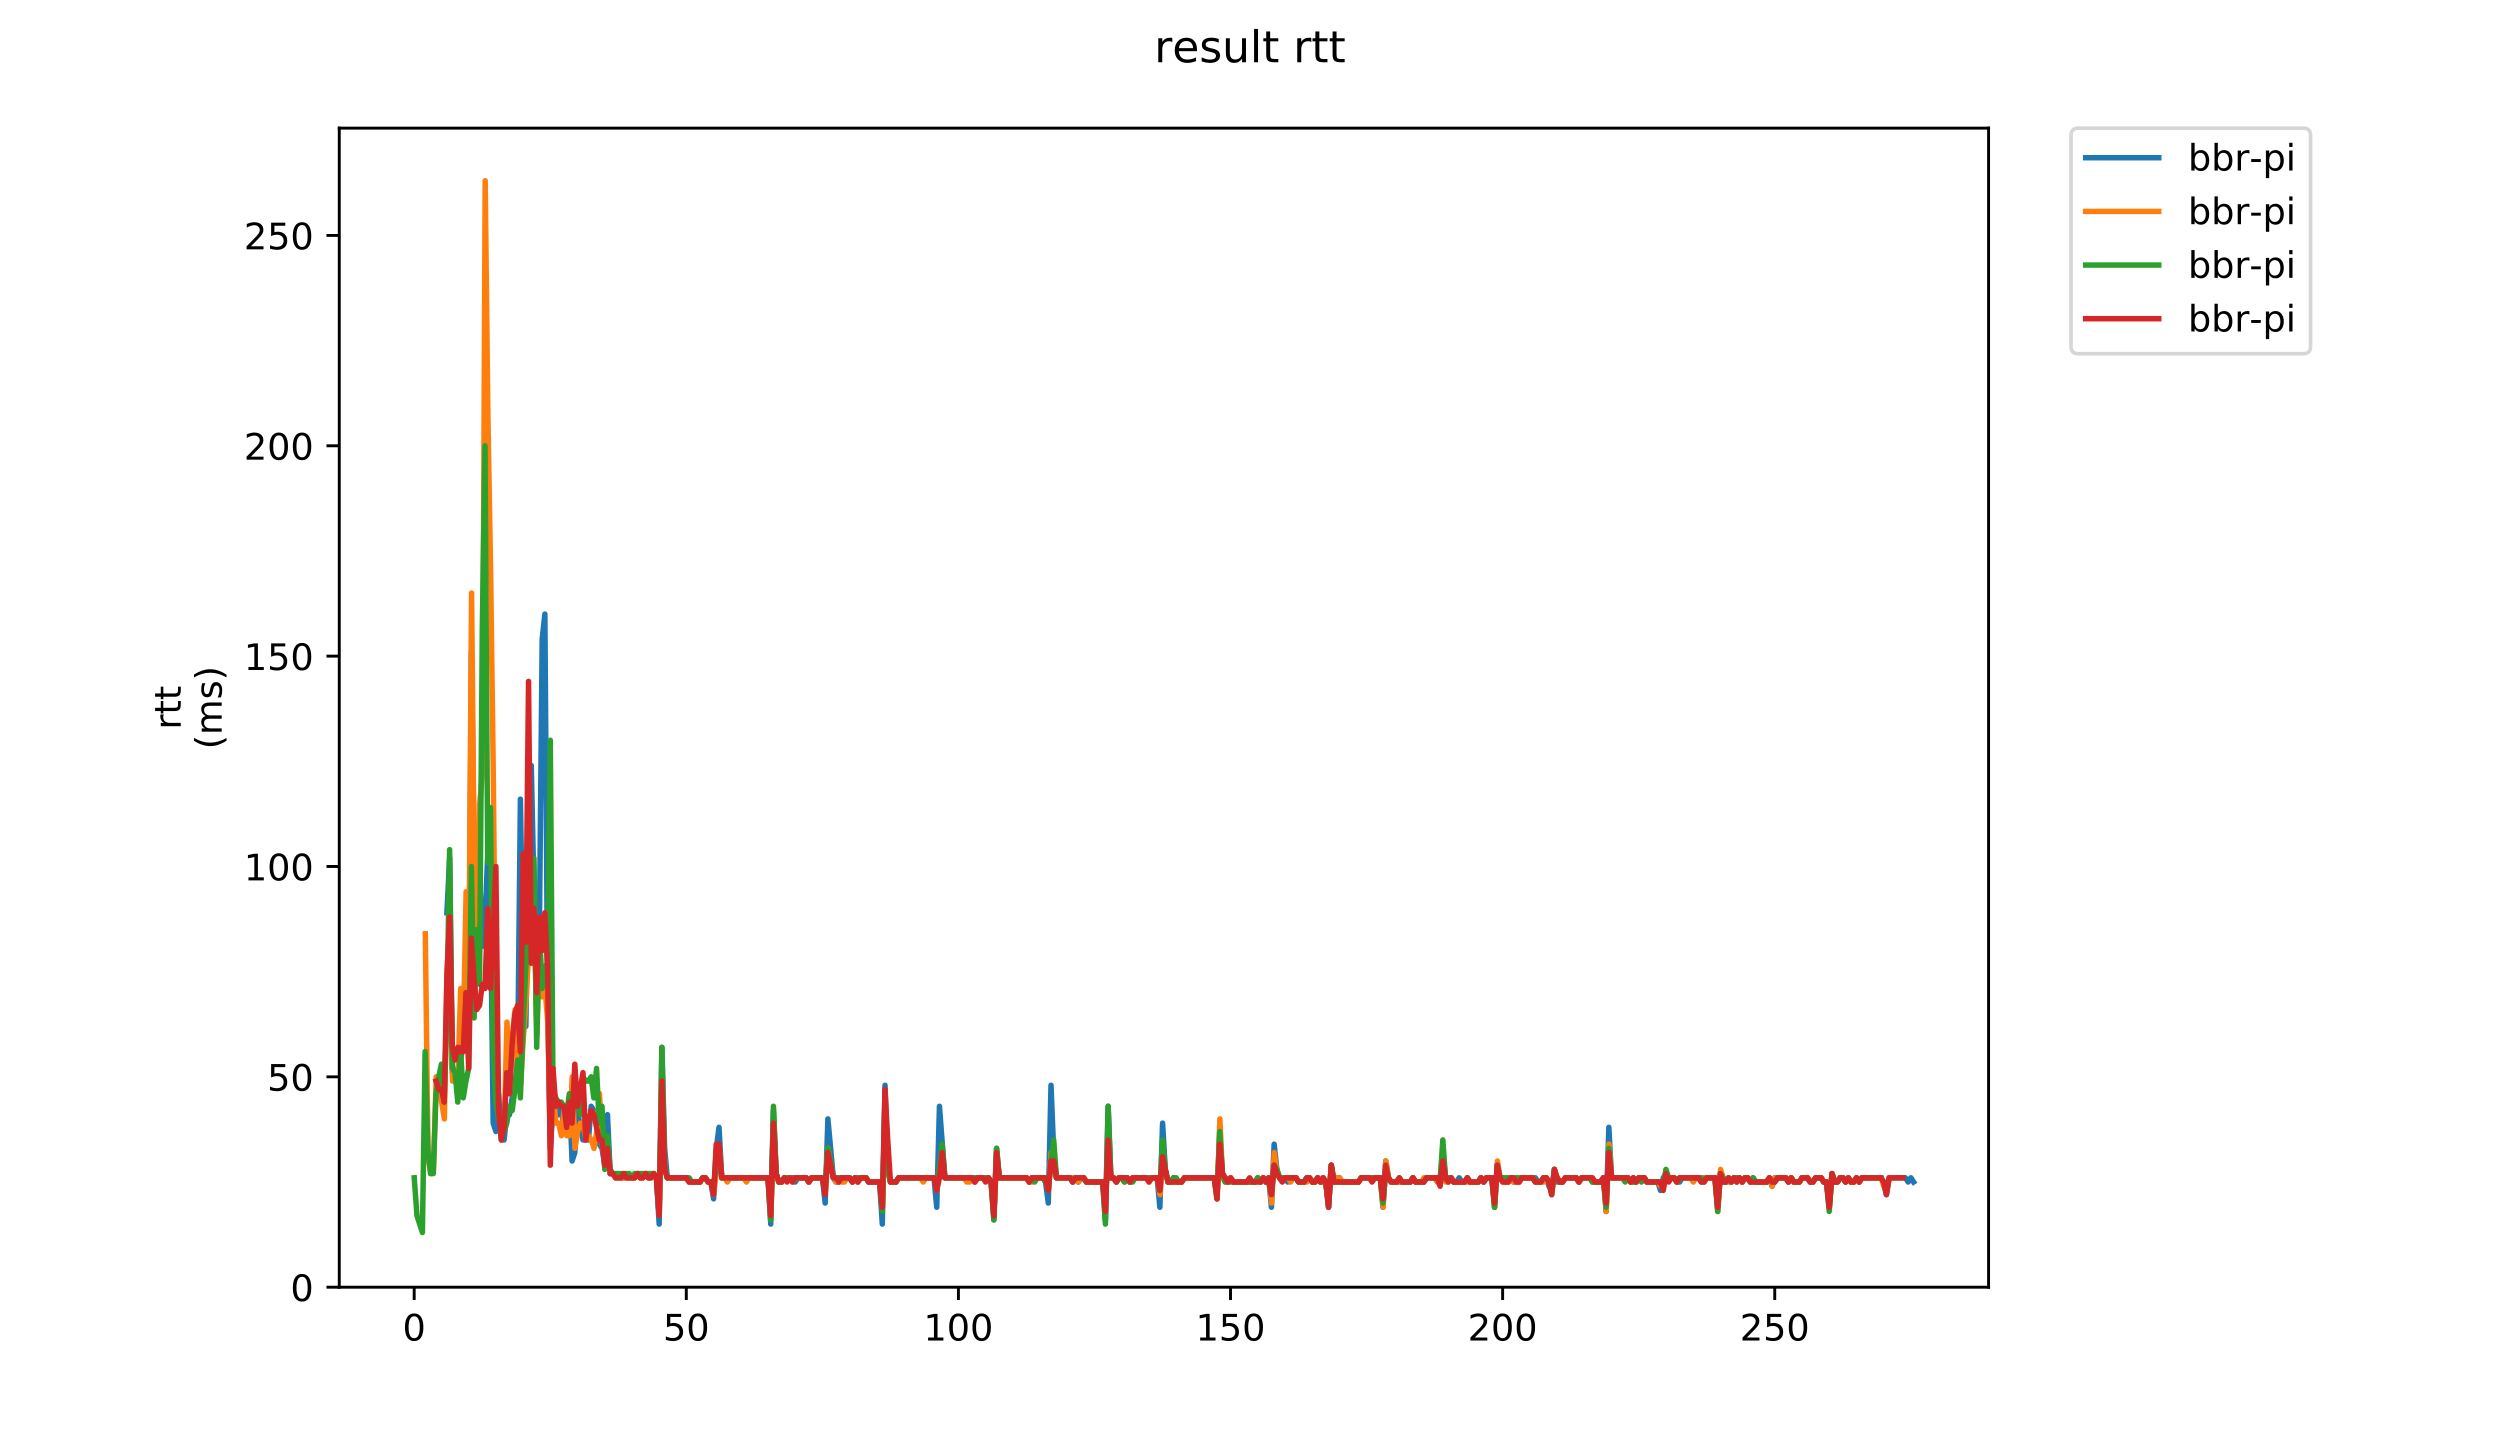 <?xml version="1.0" encoding="utf-8" standalone="no"?>
<!DOCTYPE svg PUBLIC "-//W3C//DTD SVG 1.1//EN"
  "http://www.w3.org/Graphics/SVG/1.1/DTD/svg11.dtd">
<!-- Created with matplotlib (https://matplotlib.org/) -->
<svg height="396pt" version="1.1" viewBox="0 0 684 396" width="684pt" xmlns="http://www.w3.org/2000/svg" xmlns:xlink="http://www.w3.org/1999/xlink">
 <defs>
  <style type="text/css">
*{stroke-linecap:butt;stroke-linejoin:round;}
  </style>
 </defs>
 <g id="figure_1">
  <g id="patch_1">
   <path d="M 0 396 
L 684 396 
L 684 0 
L 0 0 
z
" style="fill:#ffffff;"/>
  </g>
  <g id="axes_1">
   <g id="patch_2">
    <path d="M 92.824 352.174 
L 544.074 352.174 
L 544.074 35.062 
L 92.824 35.062 
z
" style="fill:#ffffff;"/>
   </g>
   <g id="matplotlib.axis_1">
    <g id="xtick_1">
     <g id="line2d_1">
      <defs>
       <path d="M 0 0 
L 0 3.5 
" id="m780607d632" style="stroke:#000000;stroke-width:0.8;"/>
      </defs>
      <g>
       <use style="stroke:#000000;stroke-width:0.8;" x="113.32" xlink:href="#m780607d632" y="352.174"/>
      </g>
     </g>
     <g id="text_1">
      <!-- 0 -->
      <defs>
       <path d="M 31.781 66.406 
Q 24.172 66.406 20.328 58.906 
Q 16.5 51.422 16.5 36.375 
Q 16.5 21.391 20.328 13.891 
Q 24.172 6.391 31.781 6.391 
Q 39.453 6.391 43.281 13.891 
Q 47.125 21.391 47.125 36.375 
Q 47.125 51.422 43.281 58.906 
Q 39.453 66.406 31.781 66.406 
z
M 31.781 74.219 
Q 44.047 74.219 50.516 64.516 
Q 56.984 54.828 56.984 36.375 
Q 56.984 17.969 50.516 8.266 
Q 44.047 -1.422 31.781 -1.422 
Q 19.531 -1.422 13.062 8.266 
Q 6.594 17.969 6.594 36.375 
Q 6.594 54.828 13.062 64.516 
Q 19.531 74.219 31.781 74.219 
z
" id="DejaVuSans-48"/>
      </defs>
      <g transform="translate(110.139 366.773)scale(0.1 -0.1)">
       <use xlink:href="#DejaVuSans-48"/>
      </g>
     </g>
    </g>
    <g id="xtick_2">
     <g id="line2d_2">
      <g>
       <use style="stroke:#000000;stroke-width:0.8;" x="187.77" xlink:href="#m780607d632" y="352.174"/>
      </g>
     </g>
     <g id="text_2">
      <!-- 50 -->
      <defs>
       <path d="M 10.797 72.906 
L 49.516 72.906 
L 49.516 64.594 
L 19.828 64.594 
L 19.828 46.734 
Q 21.969 47.469 24.109 47.828 
Q 26.266 48.188 28.422 48.188 
Q 40.625 48.188 47.75 41.5 
Q 54.891 34.812 54.891 23.391 
Q 54.891 11.625 47.562 5.094 
Q 40.234 -1.422 26.906 -1.422 
Q 22.312 -1.422 17.547 -0.641 
Q 12.797 0.141 7.719 1.703 
L 7.719 11.625 
Q 12.109 9.234 16.797 8.062 
Q 21.484 6.891 26.703 6.891 
Q 35.156 6.891 40.078 11.328 
Q 45.016 15.766 45.016 23.391 
Q 45.016 31 40.078 35.438 
Q 35.156 39.891 26.703 39.891 
Q 22.75 39.891 18.812 39.016 
Q 14.891 38.141 10.797 36.281 
z
" id="DejaVuSans-53"/>
      </defs>
      <g transform="translate(181.408 366.773)scale(0.1 -0.1)">
       <use xlink:href="#DejaVuSans-53"/>
       <use x="63.623" xlink:href="#DejaVuSans-48"/>
      </g>
     </g>
    </g>
    <g id="xtick_3">
     <g id="line2d_3">
      <g>
       <use style="stroke:#000000;stroke-width:0.8;" x="262.22" xlink:href="#m780607d632" y="352.174"/>
      </g>
     </g>
     <g id="text_3">
      <!-- 100 -->
      <defs>
       <path d="M 12.406 8.297 
L 28.516 8.297 
L 28.516 63.922 
L 10.984 60.406 
L 10.984 69.391 
L 28.422 72.906 
L 38.281 72.906 
L 38.281 8.297 
L 54.391 8.297 
L 54.391 0 
L 12.406 0 
z
" id="DejaVuSans-49"/>
      </defs>
      <g transform="translate(252.676 366.773)scale(0.1 -0.1)">
       <use xlink:href="#DejaVuSans-49"/>
       <use x="63.623" xlink:href="#DejaVuSans-48"/>
       <use x="127.246" xlink:href="#DejaVuSans-48"/>
      </g>
     </g>
    </g>
    <g id="xtick_4">
     <g id="line2d_4">
      <g>
       <use style="stroke:#000000;stroke-width:0.8;" x="336.67" xlink:href="#m780607d632" y="352.174"/>
      </g>
     </g>
     <g id="text_4">
      <!-- 150 -->
      <g transform="translate(327.126 366.773)scale(0.1 -0.1)">
       <use xlink:href="#DejaVuSans-49"/>
       <use x="63.623" xlink:href="#DejaVuSans-53"/>
       <use x="127.246" xlink:href="#DejaVuSans-48"/>
      </g>
     </g>
    </g>
    <g id="xtick_5">
     <g id="line2d_5">
      <g>
       <use style="stroke:#000000;stroke-width:0.8;" x="411.12" xlink:href="#m780607d632" y="352.174"/>
      </g>
     </g>
     <g id="text_5">
      <!-- 200 -->
      <defs>
       <path d="M 19.188 8.297 
L 53.609 8.297 
L 53.609 0 
L 7.328 0 
L 7.328 8.297 
Q 12.938 14.109 22.625 23.891 
Q 32.328 33.688 34.812 36.531 
Q 39.547 41.844 41.422 45.531 
Q 43.312 49.219 43.312 52.781 
Q 43.312 58.594 39.234 62.25 
Q 35.156 65.922 28.609 65.922 
Q 23.969 65.922 18.812 64.312 
Q 13.672 62.703 7.812 59.422 
L 7.812 69.391 
Q 13.766 71.781 18.938 73 
Q 24.125 74.219 28.422 74.219 
Q 39.75 74.219 46.484 68.547 
Q 53.219 62.891 53.219 53.422 
Q 53.219 48.922 51.531 44.891 
Q 49.859 40.875 45.406 35.406 
Q 44.188 33.984 37.641 27.219 
Q 31.109 20.453 19.188 8.297 
z
" id="DejaVuSans-50"/>
      </defs>
      <g transform="translate(401.576 366.773)scale(0.1 -0.1)">
       <use xlink:href="#DejaVuSans-50"/>
       <use x="63.623" xlink:href="#DejaVuSans-48"/>
       <use x="127.246" xlink:href="#DejaVuSans-48"/>
      </g>
     </g>
    </g>
    <g id="xtick_6">
     <g id="line2d_6">
      <g>
       <use style="stroke:#000000;stroke-width:0.8;" x="485.569" xlink:href="#m780607d632" y="352.174"/>
      </g>
     </g>
     <g id="text_6">
      <!-- 250 -->
      <g transform="translate(476.026 366.773)scale(0.1 -0.1)">
       <use xlink:href="#DejaVuSans-50"/>
       <use x="63.623" xlink:href="#DejaVuSans-53"/>
       <use x="127.246" xlink:href="#DejaVuSans-48"/>
      </g>
     </g>
    </g>
   </g>
   <g id="matplotlib.axis_2">
    <g id="ytick_1">
     <g id="line2d_7">
      <defs>
       <path d="M 0 0 
L -3.5 0 
" id="m737b78d44c" style="stroke:#000000;stroke-width:0.8;"/>
      </defs>
      <g>
       <use style="stroke:#000000;stroke-width:0.8;" x="92.824" xlink:href="#m737b78d44c" y="352.174"/>
      </g>
     </g>
     <g id="text_7">
      <!-- 0 -->
      <g transform="translate(79.461 355.973)scale(0.1 -0.1)">
       <use xlink:href="#DejaVuSans-48"/>
      </g>
     </g>
    </g>
    <g id="ytick_2">
     <g id="line2d_8">
      <g>
       <use style="stroke:#000000;stroke-width:0.8;" x="92.824" xlink:href="#m737b78d44c" y="294.622"/>
      </g>
     </g>
     <g id="text_8">
      <!-- 50 -->
      <g transform="translate(73.099 298.421)scale(0.1 -0.1)">
       <use xlink:href="#DejaVuSans-53"/>
       <use x="63.623" xlink:href="#DejaVuSans-48"/>
      </g>
     </g>
    </g>
    <g id="ytick_3">
     <g id="line2d_9">
      <g>
       <use style="stroke:#000000;stroke-width:0.8;" x="92.824" xlink:href="#m737b78d44c" y="237.07"/>
      </g>
     </g>
     <g id="text_9">
      <!-- 100 -->
      <g transform="translate(66.736 240.869)scale(0.1 -0.1)">
       <use xlink:href="#DejaVuSans-49"/>
       <use x="63.623" xlink:href="#DejaVuSans-48"/>
       <use x="127.246" xlink:href="#DejaVuSans-48"/>
      </g>
     </g>
    </g>
    <g id="ytick_4">
     <g id="line2d_10">
      <g>
       <use style="stroke:#000000;stroke-width:0.8;" x="92.824" xlink:href="#m737b78d44c" y="179.518"/>
      </g>
     </g>
     <g id="text_10">
      <!-- 150 -->
      <g transform="translate(66.736 183.317)scale(0.1 -0.1)">
       <use xlink:href="#DejaVuSans-49"/>
       <use x="63.623" xlink:href="#DejaVuSans-53"/>
       <use x="127.246" xlink:href="#DejaVuSans-48"/>
      </g>
     </g>
    </g>
    <g id="ytick_5">
     <g id="line2d_11">
      <g>
       <use style="stroke:#000000;stroke-width:0.8;" x="92.824" xlink:href="#m737b78d44c" y="121.966"/>
      </g>
     </g>
     <g id="text_11">
      <!-- 200 -->
      <g transform="translate(66.736 125.765)scale(0.1 -0.1)">
       <use xlink:href="#DejaVuSans-50"/>
       <use x="63.623" xlink:href="#DejaVuSans-48"/>
       <use x="127.246" xlink:href="#DejaVuSans-48"/>
      </g>
     </g>
    </g>
    <g id="ytick_6">
     <g id="line2d_12">
      <g>
       <use style="stroke:#000000;stroke-width:0.8;" x="92.824" xlink:href="#m737b78d44c" y="64.414"/>
      </g>
     </g>
     <g id="text_12">
      <!-- 250 -->
      <g transform="translate(66.736 68.213)scale(0.1 -0.1)">
       <use xlink:href="#DejaVuSans-50"/>
       <use x="63.623" xlink:href="#DejaVuSans-53"/>
       <use x="127.246" xlink:href="#DejaVuSans-48"/>
      </g>
     </g>
    </g>
    <g id="text_13">
     <!-- rtt -->
     <defs>
      <path d="M 41.109 46.297 
Q 39.594 47.172 37.812 47.578 
Q 36.031 48 33.891 48 
Q 26.266 48 22.188 43.047 
Q 18.109 38.094 18.109 28.812 
L 18.109 0 
L 9.078 0 
L 9.078 54.688 
L 18.109 54.688 
L 18.109 46.188 
Q 20.953 51.172 25.484 53.578 
Q 30.031 56 36.531 56 
Q 37.453 56 38.578 55.875 
Q 39.703 55.766 41.062 55.516 
z
" id="DejaVuSans-114"/>
      <path d="M 18.312 70.219 
L 18.312 54.688 
L 36.812 54.688 
L 36.812 47.703 
L 18.312 47.703 
L 18.312 18.016 
Q 18.312 11.328 20.141 9.422 
Q 21.969 7.516 27.594 7.516 
L 36.812 7.516 
L 36.812 0 
L 27.594 0 
Q 17.188 0 13.234 3.875 
Q 9.281 7.766 9.281 18.016 
L 9.281 47.703 
L 2.688 47.703 
L 2.688 54.688 
L 9.281 54.688 
L 9.281 70.219 
z
" id="DejaVuSans-116"/>
     </defs>
     <g transform="translate(49.459 199.594)rotate(-90)scale(0.1 -0.1)">
      <use xlink:href="#DejaVuSans-114"/>
      <use x="41.113" xlink:href="#DejaVuSans-116"/>
      <use x="80.322" xlink:href="#DejaVuSans-116"/>
     </g>
     <!-- (ms) -->
     <defs>
      <path d="M 31 75.875 
Q 24.469 64.656 21.281 53.656 
Q 18.109 42.672 18.109 31.391 
Q 18.109 20.125 21.312 9.062 
Q 24.516 -2 31 -13.188 
L 23.188 -13.188 
Q 15.875 -1.703 12.234 9.375 
Q 8.594 20.453 8.594 31.391 
Q 8.594 42.281 12.203 53.312 
Q 15.828 64.359 23.188 75.875 
z
" id="DejaVuSans-40"/>
      <path d="M 52 44.188 
Q 55.375 50.25 60.062 53.125 
Q 64.75 56 71.094 56 
Q 79.641 56 84.281 50.016 
Q 88.922 44.047 88.922 33.016 
L 88.922 0 
L 79.891 0 
L 79.891 32.719 
Q 79.891 40.578 77.094 44.375 
Q 74.312 48.188 68.609 48.188 
Q 61.625 48.188 57.562 43.547 
Q 53.516 38.922 53.516 30.906 
L 53.516 0 
L 44.484 0 
L 44.484 32.719 
Q 44.484 40.625 41.703 44.406 
Q 38.922 48.188 33.109 48.188 
Q 26.219 48.188 22.156 43.531 
Q 18.109 38.875 18.109 30.906 
L 18.109 0 
L 9.078 0 
L 9.078 54.688 
L 18.109 54.688 
L 18.109 46.188 
Q 21.188 51.219 25.484 53.609 
Q 29.781 56 35.688 56 
Q 41.656 56 45.828 52.969 
Q 50 49.953 52 44.188 
z
" id="DejaVuSans-109"/>
      <path d="M 44.281 53.078 
L 44.281 44.578 
Q 40.484 46.531 36.375 47.5 
Q 32.281 48.484 27.875 48.484 
Q 21.188 48.484 17.844 46.438 
Q 14.5 44.391 14.5 40.281 
Q 14.5 37.156 16.891 35.375 
Q 19.281 33.594 26.516 31.984 
L 29.594 31.297 
Q 39.156 29.25 43.188 25.516 
Q 47.219 21.781 47.219 15.094 
Q 47.219 7.469 41.188 3.016 
Q 35.156 -1.422 24.609 -1.422 
Q 20.219 -1.422 15.453 -0.562 
Q 10.688 0.297 5.422 2 
L 5.422 11.281 
Q 10.406 8.688 15.234 7.391 
Q 20.062 6.109 24.812 6.109 
Q 31.156 6.109 34.562 8.281 
Q 37.984 10.453 37.984 14.406 
Q 37.984 18.062 35.516 20.016 
Q 33.062 21.969 24.703 23.781 
L 21.578 24.516 
Q 13.234 26.266 9.516 29.906 
Q 5.812 33.547 5.812 39.891 
Q 5.812 47.609 11.281 51.797 
Q 16.75 56 26.812 56 
Q 31.781 56 36.172 55.266 
Q 40.578 54.547 44.281 53.078 
z
" id="DejaVuSans-115"/>
      <path d="M 8.016 75.875 
L 15.828 75.875 
Q 23.141 64.359 26.781 53.312 
Q 30.422 42.281 30.422 31.391 
Q 30.422 20.453 26.781 9.375 
Q 23.141 -1.703 15.828 -13.188 
L 8.016 -13.188 
Q 14.5 -2 17.703 9.062 
Q 20.906 20.125 20.906 31.391 
Q 20.906 42.672 17.703 53.656 
Q 14.5 64.656 8.016 75.875 
z
" id="DejaVuSans-41"/>
     </defs>
     <g transform="translate(60.657 204.995)rotate(-90)scale(0.1 -0.1)">
      <use xlink:href="#DejaVuSans-40"/>
      <use x="39.014" xlink:href="#DejaVuSans-109"/>
      <use x="136.426" xlink:href="#DejaVuSans-115"/>
      <use x="188.525" xlink:href="#DejaVuSans-41"/>
     </g>
    </g>
   </g>
   <g id="line2d_13">
    <path clip-path="url(#pf61f9bf7ca)" d="M 122.278 249.732 
L 123.023 234.768 
L 123.767 293.471 
L 124.512 293.471 
L 125.256 292.32 
L 126.001 290.018 
L 126.745 285.414 
L 127.49 270.45 
L 128.234 284.263 
L 128.979 178.367 
L 129.723 233.617 
L 130.468 234.768 
L 131.212 239.372 
L 131.957 258.94 
L 132.701 252.034 
L 133.446 233.617 
L 134.19 247.429 
L 134.935 307.284 
L 135.679 309.586 
L 136.424 299.226 
L 137.168 311.888 
L 137.913 311.888 
L 138.657 304.982 
L 139.402 304.982 
L 140.146 300.377 
L 140.891 296.924 
L 141.635 290.018 
L 142.38 218.653 
L 143.124 263.544 
L 143.869 280.81 
L 144.613 237.07 
L 145.358 209.445 
L 146.847 278.508 
L 147.591 253.185 
L 148.336 174.914 
L 149.08 168.008 
L 149.825 272.752 
L 150.569 314.19 
L 151.314 302.679 
L 152.803 304.982 
L 153.547 302.679 
L 154.292 309.586 
L 155.036 309.586 
L 155.781 300.377 
L 156.525 317.643 
L 157.27 315.341 
L 158.014 303.83 
L 158.759 308.435 
L 159.503 311.888 
L 160.992 311.888 
L 161.737 302.679 
L 162.481 303.83 
L 163.226 307.284 
L 163.97 313.039 
L 164.715 314.19 
L 165.459 318.794 
L 166.204 304.982 
L 166.948 321.096 
L 167.693 321.096 
L 168.437 322.247 
L 173.649 322.247 
L 174.393 321.096 
L 175.138 322.247 
L 175.882 322.247 
L 176.627 321.096 
L 177.371 322.247 
L 178.116 322.247 
L 178.86 321.096 
L 179.605 322.247 
L 180.349 334.909 
L 181.094 286.565 
L 181.838 314.19 
L 182.583 322.247 
L 187.794 322.247 
L 188.538 323.398 
L 191.516 323.398 
L 192.261 322.247 
L 193.005 322.247 
L 193.75 323.398 
L 194.494 323.398 
L 195.239 328.002 
L 195.983 314.19 
L 196.728 308.435 
L 197.472 322.247 
L 210.129 322.247 
L 210.873 334.909 
L 211.618 303.83 
L 212.362 321.096 
L 213.107 323.398 
L 213.851 323.398 
L 214.596 322.247 
L 216.829 322.247 
L 217.574 323.398 
L 218.318 322.247 
L 220.552 322.247 
L 221.296 323.398 
L 222.041 322.247 
L 225.019 322.247 
L 225.763 329.153 
L 226.508 306.133 
L 227.997 322.247 
L 228.741 323.398 
L 229.486 323.398 
L 230.23 322.247 
L 232.464 322.247 
L 233.208 323.398 
L 233.953 322.247 
L 234.697 323.398 
L 235.442 322.247 
L 236.931 322.247 
L 237.675 323.398 
L 240.653 323.398 
L 241.398 334.909 
L 242.142 296.924 
L 242.887 319.945 
L 243.631 323.398 
L 245.12 323.398 
L 245.865 322.247 
L 255.543 322.247 
L 256.288 330.304 
L 257.032 302.679 
L 258.521 322.247 
L 265.966 322.247 
L 266.711 323.398 
L 267.455 322.247 
L 270.433 322.247 
L 271.178 323.398 
L 271.922 333.758 
L 272.667 314.19 
L 273.411 322.247 
L 280.856 322.247 
L 281.601 323.398 
L 282.345 322.247 
L 285.323 322.247 
L 286.068 323.398 
L 286.812 329.153 
L 287.557 296.924 
L 288.301 315.341 
L 289.046 322.247 
L 292.768 322.247 
L 293.513 323.398 
L 294.257 322.247 
L 295.002 323.398 
L 295.746 322.247 
L 296.491 322.247 
L 297.235 323.398 
L 301.702 323.398 
L 302.447 333.758 
L 303.191 302.679 
L 303.936 322.247 
L 304.68 322.247 
L 305.425 323.398 
L 306.169 322.247 
L 308.403 322.247 
L 309.147 323.398 
L 309.892 322.247 
L 316.592 322.247 
L 317.337 330.304 
L 318.081 307.284 
L 318.826 319.945 
L 319.57 323.398 
L 320.315 323.398 
L 321.059 322.247 
L 321.804 323.398 
L 323.293 323.398 
L 324.037 322.247 
L 332.227 322.247 
L 332.971 326.851 
L 333.716 310.737 
L 334.46 321.096 
L 335.949 323.398 
L 336.694 322.247 
L 337.438 323.398 
L 343.394 323.398 
L 344.139 322.247 
L 344.883 323.398 
L 345.628 322.247 
L 346.372 323.398 
L 347.117 322.247 
L 347.861 330.304 
L 348.606 313.039 
L 349.35 319.945 
L 350.095 322.247 
L 351.584 322.247 
L 352.328 323.398 
L 353.073 322.247 
L 354.562 322.247 
L 355.306 323.398 
L 356.795 323.398 
L 357.54 322.247 
L 358.284 322.247 
L 359.029 323.398 
L 359.773 323.398 
L 360.518 322.247 
L 361.262 323.398 
L 362.007 322.247 
L 362.751 323.398 
L 363.495 330.304 
L 364.24 318.794 
L 364.984 323.398 
L 365.729 322.247 
L 366.473 322.247 
L 367.218 323.398 
L 371.685 323.398 
L 372.429 322.247 
L 377.641 322.247 
L 378.385 330.304 
L 379.13 317.643 
L 379.874 322.247 
L 380.619 323.398 
L 385.83 323.398 
L 386.575 322.247 
L 387.319 323.398 
L 389.553 323.398 
L 390.297 322.247 
L 392.531 322.247 
L 393.275 323.398 
L 394.02 322.247 
L 394.764 315.341 
L 395.509 322.247 
L 396.998 322.247 
L 397.742 323.398 
L 398.487 323.398 
L 399.231 322.247 
L 399.976 323.398 
L 400.72 323.398 
L 401.465 322.247 
L 402.209 323.398 
L 404.443 323.398 
L 405.187 322.247 
L 405.932 323.398 
L 406.676 322.247 
L 408.165 322.247 
L 408.91 330.304 
L 409.654 318.794 
L 410.399 322.247 
L 411.143 322.247 
L 411.888 323.398 
L 412.632 323.398 
L 413.377 322.247 
L 414.121 323.398 
L 415.61 323.398 
L 416.355 322.247 
L 420.077 322.247 
L 420.822 323.398 
L 421.566 323.398 
L 422.311 322.247 
L 423.055 322.247 
L 423.8 324.549 
L 424.544 325.7 
L 425.289 319.945 
L 426.033 323.398 
L 427.522 323.398 
L 428.267 322.247 
L 431.245 322.247 
L 431.989 323.398 
L 432.734 322.247 
L 434.967 322.247 
L 435.712 323.398 
L 437.945 323.398 
L 438.69 322.247 
L 439.434 331.455 
L 440.179 308.435 
L 440.923 322.247 
L 445.39 322.247 
L 446.135 323.398 
L 446.879 322.247 
L 447.624 323.398 
L 448.368 322.247 
L 449.857 322.247 
L 450.602 323.398 
L 453.58 323.398 
L 454.324 325.7 
L 455.069 322.247 
L 455.813 321.096 
L 456.558 322.247 
L 458.047 322.247 
L 458.791 323.398 
L 459.536 323.398 
L 460.28 322.247 
L 464.747 322.247 
L 465.492 323.398 
L 466.236 322.247 
L 469.214 322.247 
L 469.959 330.304 
L 470.703 321.096 
L 471.448 323.398 
L 472.192 323.398 
L 472.937 322.247 
L 473.681 323.398 
L 474.426 322.247 
L 475.17 323.398 
L 475.915 322.247 
L 476.659 323.398 
L 477.404 322.247 
L 478.148 322.247 
L 478.893 323.398 
L 479.637 322.247 
L 480.382 323.398 
L 483.36 323.398 
L 484.104 322.247 
L 484.849 324.549 
L 485.593 322.247 
L 488.571 322.247 
L 489.316 323.398 
L 490.06 322.247 
L 490.805 323.398 
L 492.294 323.398 
L 493.038 322.247 
L 494.527 322.247 
L 495.272 323.398 
L 496.016 323.398 
L 496.761 322.247 
L 498.25 322.247 
L 498.994 323.398 
L 499.739 323.398 
L 500.483 330.304 
L 501.228 321.096 
L 501.972 323.398 
L 502.717 323.398 
L 503.461 322.247 
L 504.206 322.247 
L 504.95 323.398 
L 505.695 322.247 
L 506.439 323.398 
L 507.184 323.398 
L 507.928 322.247 
L 508.673 323.398 
L 509.417 322.247 
L 514.629 322.247 
L 515.373 323.398 
L 516.118 326.851 
L 516.862 322.247 
L 521.329 322.247 
L 522.074 323.398 
L 522.818 322.247 
L 523.563 323.398 
L 523.563 323.398 
" style="fill:none;stroke:#1f77b4;stroke-linecap:square;stroke-width:1.5;"/>
   </g>
   <g id="line2d_14">
    <path clip-path="url(#pf61f9bf7ca)" d="M 116.365 255.487 
L 117.11 316.492 
L 117.854 321.096 
L 118.599 319.945 
L 119.343 294.622 
L 120.088 296.924 
L 121.577 306.133 
L 122.321 265.846 
L 123.066 253.185 
L 123.81 295.773 
L 124.555 295.773 
L 125.299 294.622 
L 126.044 270.45 
L 126.788 281.961 
L 127.533 243.976 
L 128.277 265.846 
L 129.022 162.252 
L 129.766 239.372 
L 130.511 255.487 
L 131.255 219.805 
L 132 211.747 
L 132.744 49.451 
L 133.489 113.909 
L 134.233 156.497 
L 134.978 212.898 
L 135.722 291.169 
L 136.467 306.133 
L 137.956 308.435 
L 138.7 279.659 
L 139.445 299.226 
L 140.189 283.112 
L 140.934 276.205 
L 141.678 296.924 
L 142.423 296.924 
L 143.167 284.263 
L 143.912 273.903 
L 144.656 260.091 
L 145.401 254.336 
L 146.145 249.732 
L 146.89 283.112 
L 147.634 256.638 
L 148.379 272.752 
L 149.123 270.45 
L 149.868 279.659 
L 150.612 311.888 
L 151.357 299.226 
L 152.101 307.284 
L 152.846 307.284 
L 153.59 310.737 
L 154.335 303.83 
L 155.079 310.737 
L 155.824 310.737 
L 156.568 294.622 
L 157.313 314.19 
L 158.057 309.586 
L 158.802 307.284 
L 159.546 307.284 
L 160.291 311.888 
L 161.035 310.737 
L 161.78 311.888 
L 162.524 314.19 
L 163.269 309.586 
L 164.013 299.226 
L 164.758 313.039 
L 165.502 317.643 
L 166.247 316.492 
L 166.991 321.096 
L 167.736 321.096 
L 168.48 322.247 
L 173.692 322.247 
L 174.436 321.096 
L 175.181 322.247 
L 175.925 322.247 
L 176.67 321.096 
L 177.414 322.247 
L 178.159 322.247 
L 178.903 321.096 
L 179.648 322.247 
L 180.392 331.455 
L 181.137 294.622 
L 181.881 319.945 
L 182.626 322.247 
L 187.837 322.247 
L 188.582 323.398 
L 191.56 323.398 
L 192.304 322.247 
L 193.049 322.247 
L 193.793 323.398 
L 194.538 323.398 
L 195.282 326.851 
L 196.027 319.945 
L 196.771 314.19 
L 197.516 322.247 
L 198.26 322.247 
L 199.005 323.398 
L 199.749 322.247 
L 203.472 322.247 
L 204.216 323.398 
L 204.961 322.247 
L 210.172 322.247 
L 210.917 332.606 
L 211.661 310.737 
L 212.406 322.247 
L 213.15 323.398 
L 213.895 323.398 
L 214.639 322.247 
L 216.128 322.247 
L 216.873 323.398 
L 217.617 322.247 
L 220.595 322.247 
L 221.34 323.398 
L 222.084 322.247 
L 225.062 322.247 
L 225.807 325.7 
L 226.551 314.19 
L 227.296 318.794 
L 228.04 322.247 
L 228.785 323.398 
L 229.529 322.247 
L 230.274 323.398 
L 231.018 323.398 
L 231.763 322.247 
L 232.507 322.247 
L 233.252 323.398 
L 233.996 322.247 
L 234.741 323.398 
L 235.485 322.247 
L 236.974 322.247 
L 237.719 323.398 
L 240.697 323.398 
L 241.441 330.304 
L 242.186 307.284 
L 242.93 319.945 
L 243.675 323.398 
L 245.164 323.398 
L 245.908 322.247 
L 251.864 322.247 
L 252.608 323.398 
L 253.353 322.247 
L 255.586 322.247 
L 256.331 325.7 
L 257.075 319.945 
L 257.82 318.794 
L 258.564 322.247 
L 263.776 322.247 
L 264.52 323.398 
L 265.265 323.398 
L 266.009 322.247 
L 266.754 323.398 
L 267.498 322.247 
L 270.476 322.247 
L 271.221 323.398 
L 271.965 331.455 
L 272.71 316.492 
L 273.454 322.247 
L 280.899 322.247 
L 281.644 323.398 
L 282.388 323.398 
L 283.133 322.247 
L 286.111 322.247 
L 286.855 325.7 
L 287.6 315.341 
L 288.344 319.945 
L 289.089 322.247 
L 294.3 322.247 
L 295.045 323.398 
L 295.789 322.247 
L 296.534 322.247 
L 297.278 323.398 
L 301.745 323.398 
L 302.49 328.002 
L 303.234 313.039 
L 303.979 322.247 
L 304.723 322.247 
L 305.468 323.398 
L 306.212 322.247 
L 306.957 322.247 
L 307.701 323.398 
L 308.446 322.247 
L 309.19 323.398 
L 309.935 322.247 
L 313.657 322.247 
L 314.402 323.398 
L 315.146 322.247 
L 316.635 322.247 
L 317.38 326.851 
L 318.124 316.492 
L 318.869 321.096 
L 319.613 323.398 
L 323.336 323.398 
L 324.08 322.247 
L 332.27 322.247 
L 333.014 328.002 
L 333.759 306.133 
L 334.503 322.247 
L 335.248 323.398 
L 335.992 323.398 
L 336.737 322.247 
L 337.481 323.398 
L 343.437 323.398 
L 344.182 322.247 
L 344.926 323.398 
L 345.671 322.247 
L 346.415 323.398 
L 347.16 322.247 
L 347.904 329.153 
L 348.649 315.341 
L 349.393 321.096 
L 350.138 322.247 
L 352.371 322.247 
L 353.116 323.398 
L 353.86 322.247 
L 354.605 322.247 
L 355.349 323.398 
L 357.583 323.398 
L 358.327 322.247 
L 359.072 323.398 
L 359.816 323.398 
L 360.561 322.247 
L 361.305 323.398 
L 362.05 322.247 
L 362.794 324.549 
L 363.539 328.002 
L 364.283 318.794 
L 365.028 323.398 
L 365.772 322.247 
L 366.517 322.247 
L 367.261 323.398 
L 371.728 323.398 
L 372.473 322.247 
L 377.684 322.247 
L 378.429 330.304 
L 379.173 317.643 
L 379.918 322.247 
L 380.662 323.398 
L 385.874 323.398 
L 386.618 322.247 
L 387.363 323.398 
L 388.852 323.398 
L 389.596 322.247 
L 392.574 322.247 
L 393.319 323.398 
L 394.063 322.247 
L 394.808 317.643 
L 395.552 323.398 
L 396.297 323.398 
L 397.041 322.247 
L 397.786 323.398 
L 404.486 323.398 
L 405.231 322.247 
L 405.975 323.398 
L 406.72 322.247 
L 408.209 322.247 
L 408.953 330.304 
L 409.698 317.643 
L 410.442 322.247 
L 411.187 323.398 
L 412.676 323.398 
L 413.42 322.247 
L 414.165 323.398 
L 415.654 323.398 
L 416.398 322.247 
L 419.376 322.247 
L 420.121 323.398 
L 422.354 323.398 
L 423.099 322.247 
L 423.843 323.398 
L 424.588 325.7 
L 425.332 321.096 
L 426.821 323.398 
L 427.565 323.398 
L 428.31 322.247 
L 431.288 322.247 
L 432.032 323.398 
L 432.777 322.247 
L 435.01 322.247 
L 435.755 323.398 
L 437.988 323.398 
L 438.733 322.247 
L 439.477 331.455 
L 440.222 313.039 
L 440.966 322.247 
L 445.433 322.247 
L 446.178 323.398 
L 447.667 323.398 
L 448.411 322.247 
L 449.9 322.247 
L 450.645 323.398 
L 453.623 323.398 
L 454.367 324.549 
L 455.112 324.549 
L 455.856 321.096 
L 456.601 322.247 
L 458.09 322.247 
L 458.834 323.398 
L 459.579 322.247 
L 462.557 322.247 
L 463.301 323.398 
L 464.046 322.247 
L 469.257 322.247 
L 470.002 331.455 
L 470.746 319.945 
L 471.491 322.247 
L 472.235 323.398 
L 473.724 323.398 
L 474.469 322.247 
L 475.958 322.247 
L 476.702 323.398 
L 477.447 322.247 
L 478.191 322.247 
L 478.936 323.398 
L 483.403 323.398 
L 484.147 322.247 
L 484.892 324.549 
L 485.636 322.247 
L 488.614 322.247 
L 489.359 323.398 
L 490.103 322.247 
L 490.848 323.398 
L 492.337 323.398 
L 493.081 322.247 
L 494.57 322.247 
L 495.315 323.398 
L 496.059 323.398 
L 496.804 322.247 
L 498.293 322.247 
L 499.037 323.398 
L 499.782 323.398 
L 500.526 330.304 
L 501.271 321.096 
L 502.015 323.398 
L 502.76 323.398 
L 503.504 322.247 
L 504.249 322.247 
L 504.993 323.398 
L 505.738 322.247 
L 506.482 323.398 
L 507.227 323.398 
L 507.971 322.247 
L 508.716 323.398 
L 509.46 322.247 
L 514.672 322.247 
L 515.416 324.549 
L 516.161 325.7 
L 516.905 322.247 
L 517.65 322.247 
L 517.65 322.247 
" style="fill:none;stroke:#ff7f0e;stroke-linecap:square;stroke-width:1.5;"/>
   </g>
   <g id="line2d_15">
    <path clip-path="url(#pf61f9bf7ca)" d="M 113.335 322.247 
L 114.08 332.606 
L 115.569 337.211 
L 116.313 287.716 
L 117.058 314.19 
L 117.802 321.096 
L 118.547 321.096 
L 119.291 299.226 
L 120.036 294.622 
L 120.78 291.169 
L 121.525 301.528 
L 122.269 277.357 
L 123.014 232.466 
L 123.758 292.32 
L 124.503 293.471 
L 125.247 301.528 
L 125.992 286.565 
L 126.736 300.377 
L 127.481 295.773 
L 128.225 292.32 
L 128.97 237.07 
L 129.714 278.508 
L 130.459 254.336 
L 131.203 269.299 
L 131.948 172.612 
L 132.692 121.966 
L 133.437 235.919 
L 134.181 220.956 
L 134.926 286.565 
L 135.67 301.528 
L 136.415 306.133 
L 137.159 306.133 
L 137.904 309.586 
L 138.648 307.284 
L 139.393 302.679 
L 140.137 303.83 
L 140.882 298.075 
L 141.626 290.018 
L 142.371 300.377 
L 143.115 280.81 
L 143.86 264.695 
L 144.604 254.336 
L 145.349 240.523 
L 146.093 234.768 
L 146.838 286.565 
L 147.582 255.487 
L 148.327 270.45 
L 149.071 264.695 
L 149.816 263.544 
L 150.56 202.539 
L 151.305 298.075 
L 152.049 300.377 
L 152.794 301.528 
L 153.538 301.528 
L 154.283 302.679 
L 155.027 304.982 
L 155.772 299.226 
L 156.516 304.982 
L 157.261 300.377 
L 158.005 299.226 
L 158.75 304.982 
L 159.494 294.622 
L 160.239 295.773 
L 160.983 295.773 
L 161.728 294.622 
L 162.472 300.377 
L 163.217 292.32 
L 163.961 307.284 
L 164.706 302.679 
L 165.45 319.945 
L 166.195 310.737 
L 166.939 319.945 
L 167.684 321.096 
L 172.151 321.096 
L 172.895 322.247 
L 173.64 321.096 
L 178.851 321.096 
L 179.596 322.247 
L 180.34 332.606 
L 181.085 286.565 
L 181.829 318.794 
L 182.574 322.247 
L 188.53 322.247 
L 189.274 323.398 
L 191.508 323.398 
L 192.252 322.247 
L 192.997 322.247 
L 193.741 323.398 
L 194.486 323.398 
L 195.23 324.549 
L 195.975 318.794 
L 196.719 315.341 
L 197.464 322.247 
L 210.12 322.247 
L 210.864 333.758 
L 211.609 302.679 
L 212.353 321.096 
L 213.098 323.398 
L 213.842 323.398 
L 214.587 322.247 
L 220.543 322.247 
L 221.287 323.398 
L 222.032 322.247 
L 225.01 322.247 
L 225.754 324.549 
L 226.499 314.19 
L 227.243 317.643 
L 227.988 322.247 
L 232.455 322.247 
L 233.199 323.398 
L 233.944 322.247 
L 236.922 322.247 
L 237.666 323.398 
L 240.644 323.398 
L 241.389 331.455 
L 242.133 300.377 
L 242.878 319.945 
L 243.622 323.398 
L 245.111 323.398 
L 245.856 322.247 
L 255.534 322.247 
L 256.279 324.549 
L 257.023 319.945 
L 257.768 313.039 
L 258.512 322.247 
L 270.424 322.247 
L 271.169 323.398 
L 271.913 333.758 
L 272.658 314.19 
L 273.402 322.247 
L 280.847 322.247 
L 281.592 323.398 
L 282.336 322.247 
L 283.081 323.398 
L 283.825 322.247 
L 285.314 322.247 
L 286.059 323.398 
L 286.803 325.7 
L 287.548 317.643 
L 288.292 311.888 
L 289.037 322.247 
L 292.759 322.247 
L 293.504 323.398 
L 294.248 322.247 
L 296.482 322.247 
L 297.226 323.398 
L 301.693 323.398 
L 302.438 334.909 
L 303.182 302.679 
L 303.927 322.247 
L 304.671 322.247 
L 305.416 323.398 
L 306.16 322.247 
L 306.905 322.247 
L 307.649 323.398 
L 308.394 322.247 
L 309.138 323.398 
L 309.883 323.398 
L 310.627 322.247 
L 316.583 322.247 
L 317.328 325.7 
L 318.072 311.888 
L 318.817 319.945 
L 319.561 323.398 
L 320.306 323.398 
L 321.05 322.247 
L 321.795 322.247 
L 322.539 323.398 
L 323.284 323.398 
L 324.028 322.247 
L 332.218 322.247 
L 332.962 328.002 
L 333.707 309.586 
L 334.451 321.096 
L 335.196 323.398 
L 343.385 323.398 
L 344.13 322.247 
L 344.874 323.398 
L 345.619 322.247 
L 346.363 323.398 
L 347.108 323.398 
L 347.852 326.851 
L 348.597 318.794 
L 349.341 319.945 
L 350.086 322.247 
L 354.553 322.247 
L 355.297 323.398 
L 356.786 323.398 
L 357.531 322.247 
L 358.275 322.247 
L 359.02 323.398 
L 359.764 323.398 
L 360.509 322.247 
L 361.253 323.398 
L 362.742 323.398 
L 363.487 330.304 
L 364.231 318.794 
L 364.976 323.398 
L 371.676 323.398 
L 372.421 322.247 
L 377.632 322.247 
L 378.377 329.153 
L 379.121 321.096 
L 380.61 323.398 
L 382.099 323.398 
L 382.844 322.247 
L 383.588 323.398 
L 385.821 323.398 
L 386.566 322.247 
L 387.31 323.398 
L 389.544 323.398 
L 390.288 322.247 
L 393.266 322.247 
L 394.011 323.398 
L 394.755 311.888 
L 395.5 322.247 
L 396.989 322.247 
L 397.733 323.398 
L 400.711 323.398 
L 401.456 322.247 
L 402.2 323.398 
L 404.434 323.398 
L 405.178 322.247 
L 405.923 323.398 
L 406.667 322.247 
L 408.156 322.247 
L 408.901 330.304 
L 409.645 318.794 
L 410.39 322.247 
L 419.324 322.247 
L 420.068 323.398 
L 421.557 323.398 
L 422.302 322.247 
L 423.046 322.247 
L 423.791 323.398 
L 424.535 326.851 
L 425.28 319.945 
L 426.024 322.247 
L 426.769 323.398 
L 427.513 323.398 
L 428.258 322.247 
L 431.236 322.247 
L 431.98 323.398 
L 432.725 322.247 
L 434.958 322.247 
L 435.703 323.398 
L 437.936 323.398 
L 438.681 322.247 
L 439.425 330.304 
L 440.17 314.19 
L 440.914 322.247 
L 443.892 322.247 
L 444.637 323.398 
L 445.381 322.247 
L 446.126 323.398 
L 447.615 323.398 
L 448.359 322.247 
L 449.104 323.398 
L 449.848 322.247 
L 450.593 323.398 
L 454.315 323.398 
L 455.06 324.549 
L 455.804 319.945 
L 456.549 322.247 
L 458.038 322.247 
L 458.782 323.398 
L 459.527 322.247 
L 465.483 322.247 
L 466.227 323.398 
L 466.972 322.247 
L 469.205 322.247 
L 469.95 331.455 
L 470.694 321.096 
L 472.183 323.398 
L 472.928 322.247 
L 473.672 323.398 
L 474.417 322.247 
L 475.906 322.247 
L 476.65 323.398 
L 477.395 322.247 
L 478.139 322.247 
L 478.884 323.398 
L 479.628 322.247 
L 480.373 323.398 
L 483.351 323.398 
L 484.095 322.247 
L 484.84 323.398 
L 485.584 323.398 
L 486.329 322.247 
L 488.562 322.247 
L 489.307 323.398 
L 490.051 322.247 
L 490.796 323.398 
L 492.285 323.398 
L 493.029 322.247 
L 494.518 322.247 
L 495.263 323.398 
L 496.007 323.398 
L 496.752 322.247 
L 498.241 322.247 
L 498.985 323.398 
L 499.73 323.398 
L 500.474 331.455 
L 501.219 321.096 
L 501.963 323.398 
L 502.708 323.398 
L 503.452 322.247 
L 504.197 322.247 
L 504.941 323.398 
L 505.686 322.247 
L 506.43 323.398 
L 507.175 323.398 
L 507.919 322.247 
L 508.664 323.398 
L 509.408 322.247 
L 514.62 322.247 
L 514.62 322.247 
" style="fill:none;stroke:#2ca02c;stroke-linecap:square;stroke-width:1.5;"/>
   </g>
   <g id="line2d_16">
    <path clip-path="url(#pf61f9bf7ca)" d="M 119.294 295.773 
L 120.039 298.075 
L 120.783 298.075 
L 121.528 301.528 
L 122.272 266.997 
L 123.017 250.883 
L 123.761 286.565 
L 124.506 290.018 
L 125.25 286.565 
L 125.995 287.716 
L 126.739 287.716 
L 127.484 271.601 
L 128.228 292.32 
L 128.973 256.638 
L 129.717 268.148 
L 130.462 276.205 
L 131.206 275.054 
L 131.951 269.299 
L 132.695 270.45 
L 133.44 248.581 
L 134.184 270.45 
L 134.929 255.487 
L 135.673 237.07 
L 136.418 303.83 
L 137.162 311.888 
L 137.907 308.435 
L 138.651 293.471 
L 139.396 299.226 
L 140.14 285.414 
L 140.885 277.357 
L 141.629 275.054 
L 142.374 287.716 
L 143.118 233.617 
L 143.863 257.789 
L 144.607 186.424 
L 145.352 263.544 
L 146.096 248.581 
L 146.841 271.601 
L 147.585 250.883 
L 148.33 260.091 
L 149.074 249.732 
L 149.819 264.695 
L 150.563 318.794 
L 151.308 292.32 
L 152.052 302.679 
L 152.797 301.528 
L 153.541 302.679 
L 154.286 302.679 
L 155.03 308.435 
L 155.775 301.528 
L 156.519 307.284 
L 157.264 291.169 
L 158.008 302.679 
L 159.497 293.471 
L 160.242 311.888 
L 160.986 307.284 
L 161.731 303.83 
L 162.475 304.982 
L 163.964 311.888 
L 164.709 311.888 
L 165.453 318.794 
L 166.198 314.19 
L 166.942 321.096 
L 167.687 321.096 
L 168.431 322.247 
L 169.92 322.247 
L 170.665 321.096 
L 171.409 322.247 
L 173.643 322.247 
L 174.387 321.096 
L 175.132 322.247 
L 175.876 322.247 
L 176.621 321.096 
L 177.365 322.247 
L 178.11 322.247 
L 178.854 321.096 
L 179.599 322.247 
L 180.343 332.606 
L 181.088 295.773 
L 181.832 319.945 
L 182.577 322.247 
L 187.788 322.247 
L 188.533 323.398 
L 191.511 323.398 
L 192.255 322.247 
L 193 322.247 
L 193.744 323.398 
L 194.489 323.398 
L 195.233 326.851 
L 195.978 313.039 
L 196.722 313.039 
L 197.467 322.247 
L 210.123 322.247 
L 210.867 332.606 
L 211.612 307.284 
L 212.356 321.096 
L 213.101 323.398 
L 213.845 323.398 
L 214.59 322.247 
L 215.334 323.398 
L 216.079 322.247 
L 216.823 323.398 
L 217.568 322.247 
L 220.546 322.247 
L 221.29 323.398 
L 222.035 322.247 
L 225.013 322.247 
L 225.757 326.851 
L 226.502 315.341 
L 227.991 322.247 
L 228.735 322.247 
L 229.48 323.398 
L 230.224 322.247 
L 232.458 322.247 
L 233.202 323.398 
L 233.947 322.247 
L 234.691 323.398 
L 235.436 322.247 
L 236.925 322.247 
L 237.669 323.398 
L 240.647 323.398 
L 241.392 330.304 
L 242.136 298.075 
L 242.881 311.888 
L 243.625 323.398 
L 245.114 323.398 
L 245.859 322.247 
L 255.537 322.247 
L 256.282 325.7 
L 257.026 322.247 
L 257.771 315.341 
L 258.515 322.247 
L 265.96 322.247 
L 266.705 323.398 
L 267.449 322.247 
L 268.938 322.247 
L 269.683 323.398 
L 270.427 322.247 
L 271.172 323.398 
L 271.916 332.606 
L 272.661 315.341 
L 273.405 322.247 
L 280.85 322.247 
L 281.595 323.398 
L 282.339 322.247 
L 286.062 322.247 
L 286.806 325.7 
L 287.551 317.643 
L 288.295 317.643 
L 289.04 322.247 
L 292.762 322.247 
L 293.507 323.398 
L 294.251 322.247 
L 296.485 322.247 
L 297.229 323.398 
L 301.696 323.398 
L 302.441 331.455 
L 303.185 311.888 
L 303.93 322.247 
L 304.674 322.247 
L 305.419 323.398 
L 306.163 322.247 
L 308.397 322.247 
L 309.141 323.398 
L 309.886 322.247 
L 313.608 322.247 
L 314.353 323.398 
L 315.097 322.247 
L 316.586 322.247 
L 317.331 325.7 
L 318.075 316.492 
L 319.564 323.398 
L 323.287 323.398 
L 324.031 322.247 
L 332.221 322.247 
L 332.965 328.002 
L 333.71 313.039 
L 334.454 321.096 
L 335.943 323.398 
L 336.688 322.247 
L 337.432 323.398 
L 341.155 323.398 
L 341.899 322.247 
L 342.644 323.398 
L 344.877 323.398 
L 345.622 322.247 
L 346.366 323.398 
L 347.111 322.247 
L 347.855 326.851 
L 348.6 318.794 
L 349.344 321.096 
L 350.833 323.398 
L 351.578 322.247 
L 354.556 322.247 
L 355.3 323.398 
L 356.789 323.398 
L 357.534 322.247 
L 358.278 322.247 
L 359.023 323.398 
L 359.767 323.398 
L 360.512 322.247 
L 361.256 323.398 
L 362.001 322.247 
L 362.745 323.398 
L 363.49 330.304 
L 364.234 318.794 
L 364.979 323.398 
L 371.679 323.398 
L 372.424 322.247 
L 374.657 322.247 
L 375.402 323.398 
L 376.146 322.247 
L 377.635 322.247 
L 378.379 328.002 
L 379.124 318.794 
L 379.868 322.247 
L 380.613 323.398 
L 382.102 323.398 
L 382.846 322.247 
L 383.591 323.398 
L 385.824 323.398 
L 386.569 322.247 
L 387.313 323.398 
L 389.547 323.398 
L 390.291 322.247 
L 393.269 322.247 
L 394.014 324.549 
L 394.758 317.643 
L 395.503 322.247 
L 396.247 323.398 
L 396.992 322.247 
L 397.736 323.398 
L 400.714 323.398 
L 401.459 322.247 
L 402.203 323.398 
L 404.437 323.398 
L 405.181 322.247 
L 405.926 323.398 
L 406.67 322.247 
L 408.159 322.247 
L 408.904 329.153 
L 409.648 318.794 
L 410.393 322.247 
L 411.137 323.398 
L 412.626 323.398 
L 413.371 322.247 
L 414.115 322.247 
L 414.86 323.398 
L 415.604 323.398 
L 416.349 322.247 
L 419.327 322.247 
L 420.071 323.398 
L 421.56 323.398 
L 422.305 322.247 
L 423.049 322.247 
L 423.794 323.398 
L 424.538 326.851 
L 425.283 319.945 
L 426.027 322.247 
L 426.772 323.398 
L 427.516 323.398 
L 428.261 322.247 
L 431.239 322.247 
L 431.983 323.398 
L 432.728 322.247 
L 435.706 322.247 
L 436.45 323.398 
L 437.939 323.398 
L 438.684 322.247 
L 439.428 329.153 
L 440.173 315.341 
L 440.917 322.247 
L 445.384 322.247 
L 446.129 323.398 
L 446.873 322.247 
L 447.618 323.398 
L 448.362 322.247 
L 449.851 322.247 
L 450.596 323.398 
L 454.318 323.398 
L 455.063 325.7 
L 455.807 321.096 
L 456.552 323.398 
L 457.296 322.247 
L 458.041 322.247 
L 458.785 323.398 
L 459.53 322.247 
L 464.741 322.247 
L 465.486 323.398 
L 466.23 323.398 
L 466.975 322.247 
L 469.208 322.247 
L 469.953 330.304 
L 470.697 321.096 
L 471.442 323.398 
L 472.186 323.398 
L 472.931 322.247 
L 473.675 323.398 
L 474.42 322.247 
L 475.164 323.398 
L 475.909 322.247 
L 476.653 323.398 
L 477.398 322.247 
L 478.142 322.247 
L 478.887 323.398 
L 483.354 323.398 
L 484.098 322.247 
L 484.843 323.398 
L 485.587 323.398 
L 486.332 322.247 
L 488.565 322.247 
L 489.31 323.398 
L 490.054 322.247 
L 490.799 323.398 
L 492.288 323.398 
L 493.032 322.247 
L 494.521 322.247 
L 495.266 323.398 
L 496.01 323.398 
L 496.755 322.247 
L 498.244 322.247 
L 498.988 323.398 
L 499.733 323.398 
L 500.477 330.304 
L 501.222 321.096 
L 501.966 323.398 
L 502.711 323.398 
L 503.455 322.247 
L 504.2 322.247 
L 504.944 323.398 
L 505.689 322.247 
L 506.433 323.398 
L 507.178 323.398 
L 507.922 322.247 
L 508.667 323.398 
L 509.411 322.247 
L 514.623 322.247 
L 515.367 323.398 
L 516.112 326.851 
L 516.856 322.247 
L 520.579 322.247 
L 520.579 322.247 
" style="fill:none;stroke:#d62728;stroke-linecap:square;stroke-width:1.5;"/>
   </g>
   <g id="patch_3">
    <path d="M 92.824 352.174 
L 92.824 35.062 
" style="fill:none;stroke:#000000;stroke-linecap:square;stroke-linejoin:miter;stroke-width:0.8;"/>
   </g>
   <g id="patch_4">
    <path d="M 544.074 352.174 
L 544.074 35.062 
" style="fill:none;stroke:#000000;stroke-linecap:square;stroke-linejoin:miter;stroke-width:0.8;"/>
   </g>
   <g id="patch_5">
    <path d="M 92.824 352.174 
L 544.074 352.174 
" style="fill:none;stroke:#000000;stroke-linecap:square;stroke-linejoin:miter;stroke-width:0.8;"/>
   </g>
   <g id="patch_6">
    <path d="M 92.824 35.062 
L 544.074 35.062 
" style="fill:none;stroke:#000000;stroke-linecap:square;stroke-linejoin:miter;stroke-width:0.8;"/>
   </g>
   <g id="legend_1">
    <g id="patch_7">
     <path d="M 568.636 96.775 
L 630.169 96.775 
Q 632.169 96.775 632.169 94.775 
L 632.169 37.062 
Q 632.169 35.062 630.169 35.062 
L 568.636 35.062 
Q 566.636 35.062 566.636 37.062 
L 566.636 94.775 
Q 566.636 96.775 568.636 96.775 
z
" style="fill:#ffffff;opacity:0.8;stroke:#cccccc;stroke-linejoin:miter;"/>
    </g>
    <g id="line2d_17">
     <path d="M 570.636 43.161 
L 590.636 43.161 
" style="fill:none;stroke:#1f77b4;stroke-linecap:square;stroke-width:1.5;"/>
    </g>
    <g id="line2d_18"/>
    <g id="text_14">
     <!-- bbr-pi -->
     <defs>
      <path d="M 48.688 27.297 
Q 48.688 37.203 44.609 42.844 
Q 40.531 48.484 33.406 48.484 
Q 26.266 48.484 22.188 42.844 
Q 18.109 37.203 18.109 27.297 
Q 18.109 17.391 22.188 11.75 
Q 26.266 6.109 33.406 6.109 
Q 40.531 6.109 44.609 11.75 
Q 48.688 17.391 48.688 27.297 
z
M 18.109 46.391 
Q 20.953 51.266 25.266 53.625 
Q 29.594 56 35.594 56 
Q 45.562 56 51.781 48.094 
Q 58.016 40.188 58.016 27.297 
Q 58.016 14.406 51.781 6.484 
Q 45.562 -1.422 35.594 -1.422 
Q 29.594 -1.422 25.266 0.953 
Q 20.953 3.328 18.109 8.203 
L 18.109 0 
L 9.078 0 
L 9.078 75.984 
L 18.109 75.984 
z
" id="DejaVuSans-98"/>
      <path d="M 4.891 31.391 
L 31.203 31.391 
L 31.203 23.391 
L 4.891 23.391 
z
" id="DejaVuSans-45"/>
      <path d="M 18.109 8.203 
L 18.109 -20.797 
L 9.078 -20.797 
L 9.078 54.688 
L 18.109 54.688 
L 18.109 46.391 
Q 20.953 51.266 25.266 53.625 
Q 29.594 56 35.594 56 
Q 45.562 56 51.781 48.094 
Q 58.016 40.188 58.016 27.297 
Q 58.016 14.406 51.781 6.484 
Q 45.562 -1.422 35.594 -1.422 
Q 29.594 -1.422 25.266 0.953 
Q 20.953 3.328 18.109 8.203 
z
M 48.688 27.297 
Q 48.688 37.203 44.609 42.844 
Q 40.531 48.484 33.406 48.484 
Q 26.266 48.484 22.188 42.844 
Q 18.109 37.203 18.109 27.297 
Q 18.109 17.391 22.188 11.75 
Q 26.266 6.109 33.406 6.109 
Q 40.531 6.109 44.609 11.75 
Q 48.688 17.391 48.688 27.297 
z
" id="DejaVuSans-112"/>
      <path d="M 9.422 54.688 
L 18.406 54.688 
L 18.406 0 
L 9.422 0 
z
M 9.422 75.984 
L 18.406 75.984 
L 18.406 64.594 
L 9.422 64.594 
z
" id="DejaVuSans-105"/>
     </defs>
     <g transform="translate(598.636 46.661)scale(0.1 -0.1)">
      <use xlink:href="#DejaVuSans-98"/>
      <use x="63.477" xlink:href="#DejaVuSans-98"/>
      <use x="126.953" xlink:href="#DejaVuSans-114"/>
      <use x="167.973" xlink:href="#DejaVuSans-45"/>
      <use x="204.057" xlink:href="#DejaVuSans-112"/>
      <use x="267.533" xlink:href="#DejaVuSans-105"/>
     </g>
    </g>
    <g id="line2d_19">
     <path d="M 570.636 57.839 
L 590.636 57.839 
" style="fill:none;stroke:#ff7f0e;stroke-linecap:square;stroke-width:1.5;"/>
    </g>
    <g id="line2d_20"/>
    <g id="text_15">
     <!-- bbr-pi -->
     <g transform="translate(598.636 61.339)scale(0.1 -0.1)">
      <use xlink:href="#DejaVuSans-98"/>
      <use x="63.477" xlink:href="#DejaVuSans-98"/>
      <use x="126.953" xlink:href="#DejaVuSans-114"/>
      <use x="167.973" xlink:href="#DejaVuSans-45"/>
      <use x="204.057" xlink:href="#DejaVuSans-112"/>
      <use x="267.533" xlink:href="#DejaVuSans-105"/>
     </g>
    </g>
    <g id="line2d_21">
     <path d="M 570.636 72.517 
L 590.636 72.517 
" style="fill:none;stroke:#2ca02c;stroke-linecap:square;stroke-width:1.5;"/>
    </g>
    <g id="line2d_22"/>
    <g id="text_16">
     <!-- bbr-pi -->
     <g transform="translate(598.636 76.017)scale(0.1 -0.1)">
      <use xlink:href="#DejaVuSans-98"/>
      <use x="63.477" xlink:href="#DejaVuSans-98"/>
      <use x="126.953" xlink:href="#DejaVuSans-114"/>
      <use x="167.973" xlink:href="#DejaVuSans-45"/>
      <use x="204.057" xlink:href="#DejaVuSans-112"/>
      <use x="267.533" xlink:href="#DejaVuSans-105"/>
     </g>
    </g>
    <g id="line2d_23">
     <path d="M 570.636 87.195 
L 590.636 87.195 
" style="fill:none;stroke:#d62728;stroke-linecap:square;stroke-width:1.5;"/>
    </g>
    <g id="line2d_24"/>
    <g id="text_17">
     <!-- bbr-pi -->
     <g transform="translate(598.636 90.695)scale(0.1 -0.1)">
      <use xlink:href="#DejaVuSans-98"/>
      <use x="63.477" xlink:href="#DejaVuSans-98"/>
      <use x="126.953" xlink:href="#DejaVuSans-114"/>
      <use x="167.973" xlink:href="#DejaVuSans-45"/>
      <use x="204.057" xlink:href="#DejaVuSans-112"/>
      <use x="267.533" xlink:href="#DejaVuSans-105"/>
     </g>
    </g>
   </g>
  </g>
  <g id="text_18">
   <!-- result rtt -->
   <defs>
    <path d="M 56.203 29.594 
L 56.203 25.203 
L 14.891 25.203 
Q 15.484 15.922 20.484 11.062 
Q 25.484 6.203 34.422 6.203 
Q 39.594 6.203 44.453 7.469 
Q 49.312 8.734 54.109 11.281 
L 54.109 2.781 
Q 49.266 0.734 44.188 -0.344 
Q 39.109 -1.422 33.891 -1.422 
Q 20.797 -1.422 13.156 6.188 
Q 5.516 13.812 5.516 26.812 
Q 5.516 40.234 12.766 48.109 
Q 20.016 56 32.328 56 
Q 43.359 56 49.781 48.891 
Q 56.203 41.797 56.203 29.594 
z
M 47.219 32.234 
Q 47.125 39.594 43.094 43.984 
Q 39.062 48.391 32.422 48.391 
Q 24.906 48.391 20.391 44.141 
Q 15.875 39.891 15.188 32.172 
z
" id="DejaVuSans-101"/>
    <path d="M 8.5 21.578 
L 8.5 54.688 
L 17.484 54.688 
L 17.484 21.922 
Q 17.484 14.156 20.5 10.266 
Q 23.531 6.391 29.594 6.391 
Q 36.859 6.391 41.078 11.031 
Q 45.312 15.672 45.312 23.688 
L 45.312 54.688 
L 54.297 54.688 
L 54.297 0 
L 45.312 0 
L 45.312 8.406 
Q 42.047 3.422 37.719 1 
Q 33.406 -1.422 27.688 -1.422 
Q 18.266 -1.422 13.375 4.438 
Q 8.5 10.297 8.5 21.578 
z
M 31.109 56 
z
" id="DejaVuSans-117"/>
    <path d="M 9.422 75.984 
L 18.406 75.984 
L 18.406 0 
L 9.422 0 
z
" id="DejaVuSans-108"/>
    <path id="DejaVuSans-32"/>
   </defs>
   <g transform="translate(315.818 17.038)scale(0.12 -0.12)">
    <use xlink:href="#DejaVuSans-114"/>
    <use x="41.082" xlink:href="#DejaVuSans-101"/>
    <use x="102.605" xlink:href="#DejaVuSans-115"/>
    <use x="154.705" xlink:href="#DejaVuSans-117"/>
    <use x="218.084" xlink:href="#DejaVuSans-108"/>
    <use x="245.867" xlink:href="#DejaVuSans-116"/>
    <use x="285.076" xlink:href="#DejaVuSans-32"/>
    <use x="316.863" xlink:href="#DejaVuSans-114"/>
    <use x="357.977" xlink:href="#DejaVuSans-116"/>
    <use x="397.186" xlink:href="#DejaVuSans-116"/>
   </g>
  </g>
 </g>
 <defs>
  <clipPath id="pf61f9bf7ca">
   <rect height="317.112" width="451.25" x="92.824" y="35.062"/>
  </clipPath>
 </defs>
</svg>
